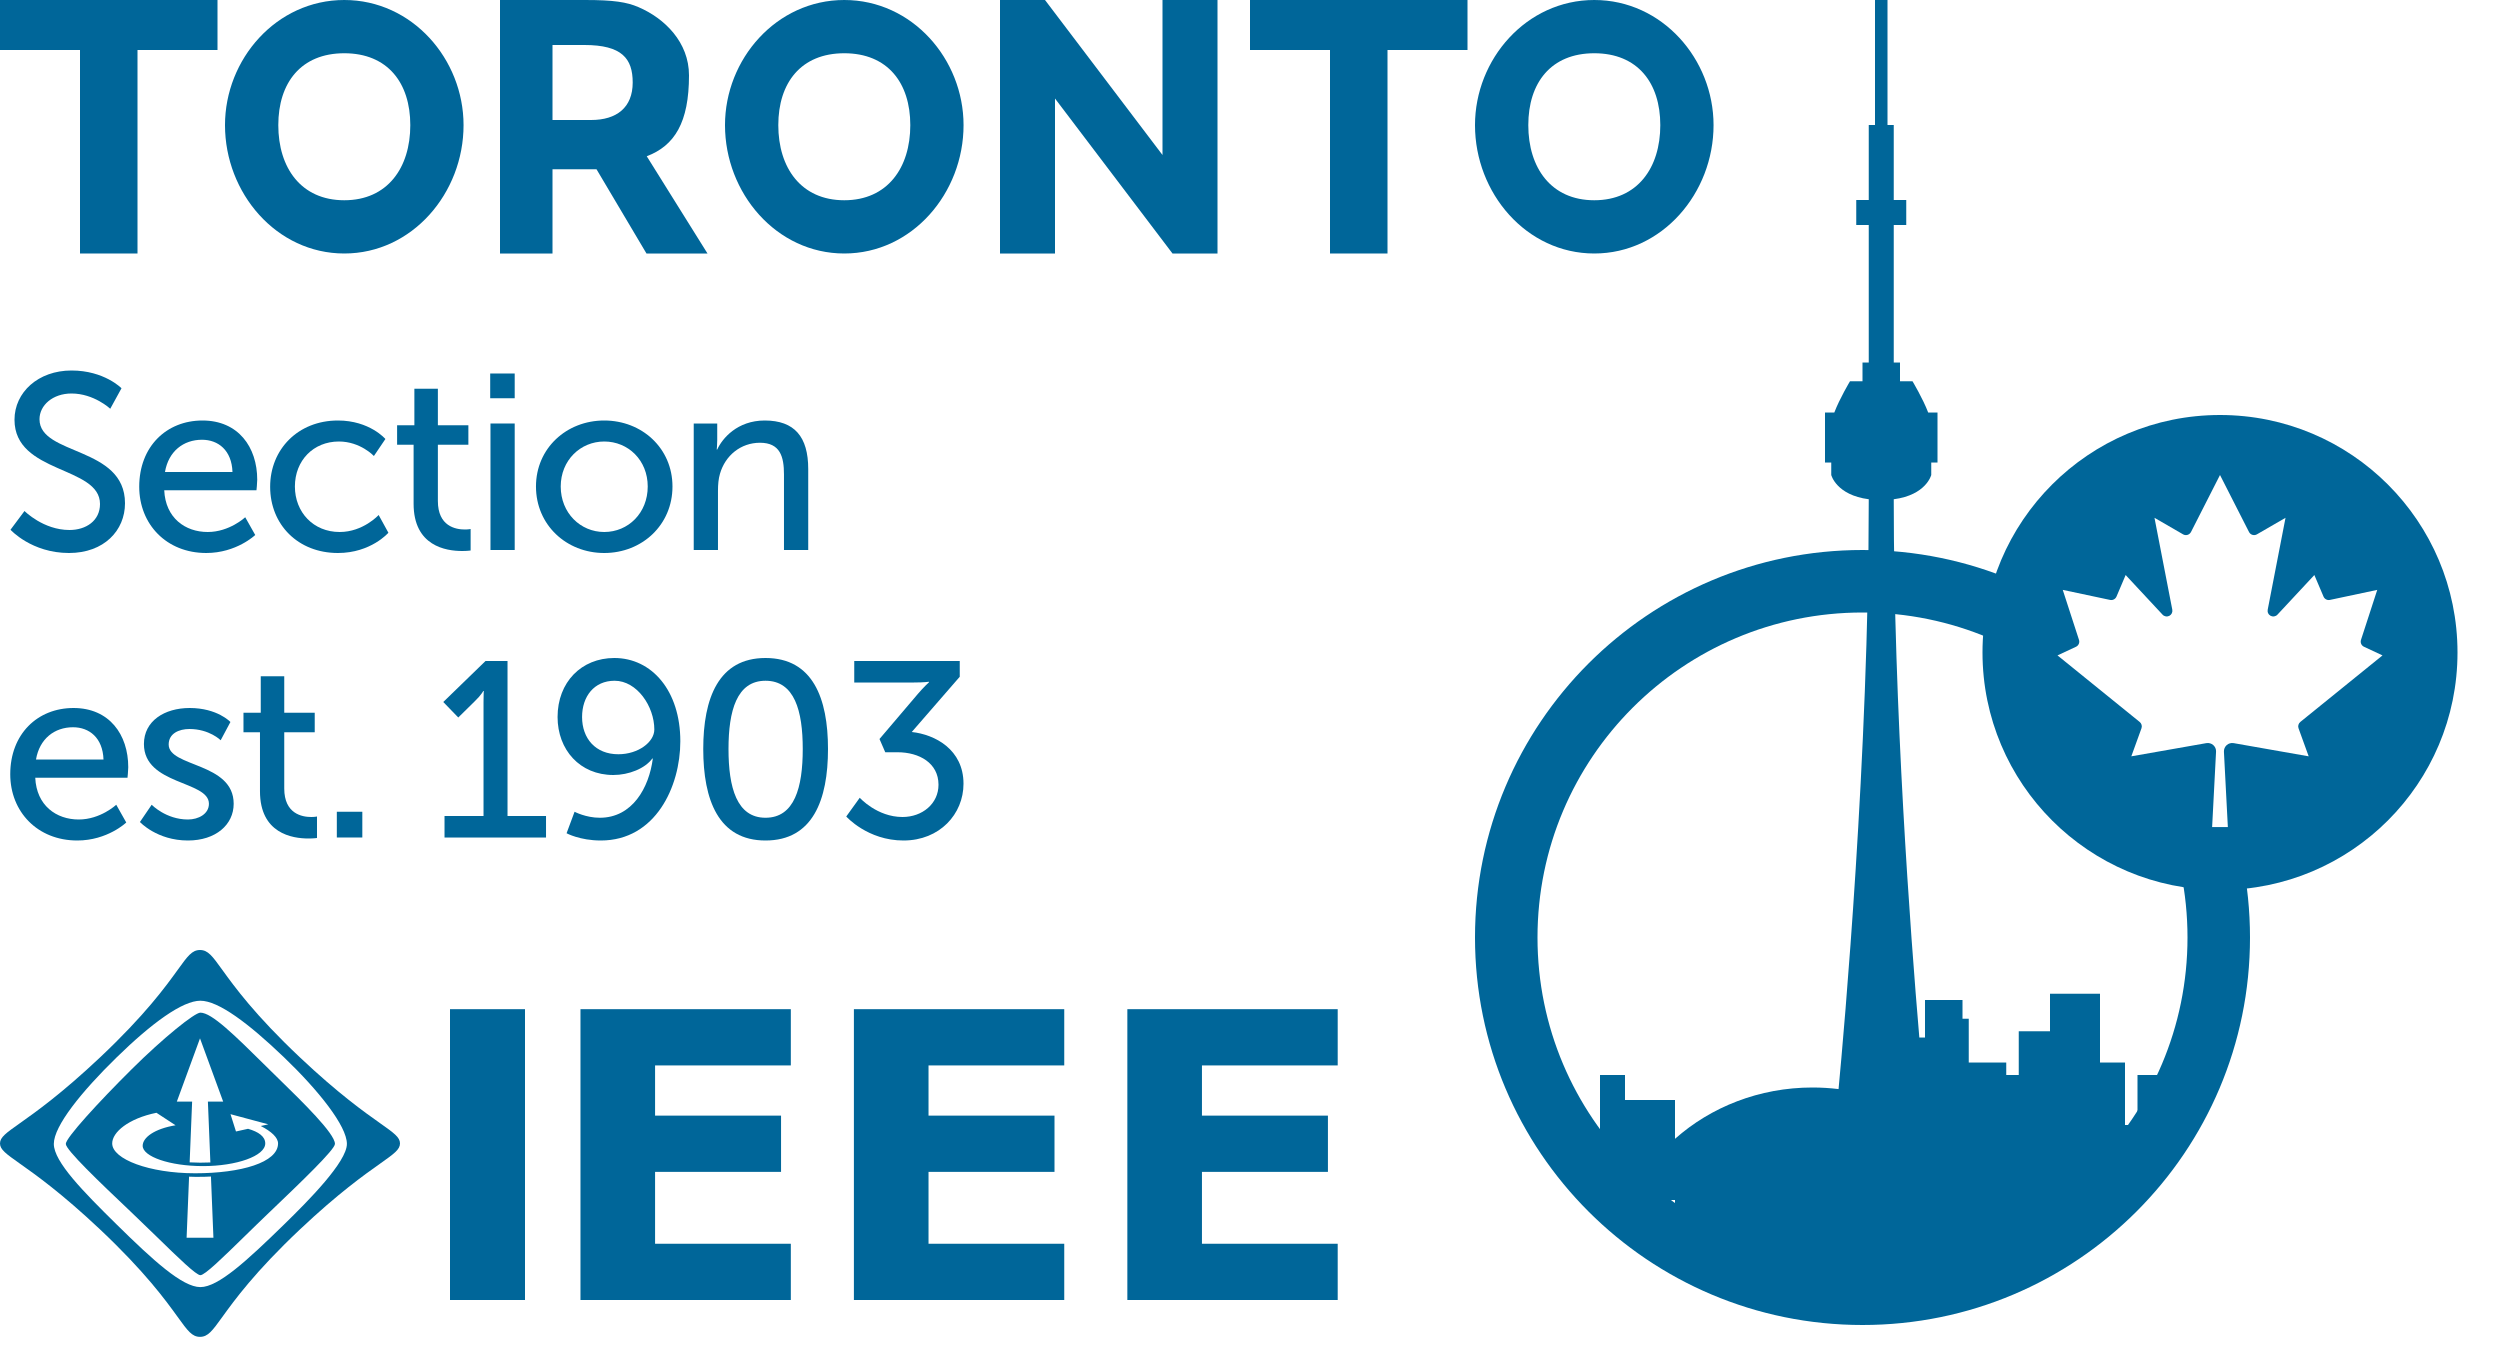 <svg width="100" height="54" viewBox="0 0 100 54" fill="none" xmlns="http://www.w3.org/2000/svg">
<rect width="100" height="54" fill="white"/>
<path d="M21 52H18V40.367H21V52Z" fill="#006699"/>
<path d="M31.633 52H23.219V40.367H31.633V42.617H26.203V44.625H31.242V46.875H26.203V49.75H31.633V52Z" fill="#006699"/>
<path d="M42.57 52H34.156V40.367H42.57V42.617H37.141V44.625H42.18V46.875H37.141V49.75H42.57V52Z" fill="#006699"/>
<path d="M53.508 52H45.094V40.367H53.508V42.617H48.078V44.625H53.117V46.875H48.078V49.75H53.508V52Z" fill="#006699"/>
<path d="M0.42 21.19C0.42 21.19 1.26 22.12 2.76 22.12C4.16 22.12 5 21.22 5 20.13C5 17.84 1.58 18.23 1.58 16.77C1.58 16.21 2.11 15.74 2.86 15.74C3.76 15.74 4.41 16.35 4.41 16.35L4.86 15.53C4.86 15.53 4.17 14.82 2.86 14.82C1.53 14.82 0.58 15.69 0.58 16.79C0.58 18.96 4 18.63 4 20.16C4 20.83 3.44 21.2 2.78 21.2C1.73 21.2 0.98 20.44 0.98 20.44L0.42 21.19Z" fill="#006699"/>
<path d="M5.569 19.47C5.569 20.97 6.659 22.12 8.249 22.12C9.459 22.12 10.209 21.4 10.209 21.4L9.809 20.69C9.809 20.69 9.179 21.28 8.309 21.28C7.409 21.28 6.619 20.72 6.569 19.61H10.259C10.259 19.61 10.289 19.32 10.289 19.19C10.289 17.88 9.529 16.82 8.099 16.82C6.659 16.82 5.569 17.86 5.569 19.47ZM6.599 18.88C6.739 18.05 7.339 17.59 8.079 17.59C8.729 17.59 9.269 18.01 9.299 18.88H6.599Z" fill="#006699"/>
<path d="M10.806 19.47C10.806 20.99 11.926 22.12 13.516 22.12C14.836 22.12 15.536 21.31 15.536 21.31L15.146 20.6C15.146 20.6 14.526 21.28 13.586 21.28C12.536 21.28 11.796 20.49 11.796 19.46C11.796 18.42 12.536 17.66 13.556 17.66C14.416 17.66 14.956 18.24 14.956 18.24L15.416 17.56C15.416 17.56 14.786 16.82 13.516 16.82C11.926 16.82 10.806 17.97 10.806 19.47Z" fill="#006699"/>
<path d="M16.544 20.15C16.544 21.84 17.834 22.04 18.485 22.04C18.684 22.04 18.825 22.02 18.825 22.02V21.16C18.825 21.16 18.735 21.18 18.595 21.18C18.224 21.18 17.515 21.05 17.515 20.04V17.79H18.735V17.01H17.515V15.55H16.575V17.01H15.884V17.79H16.544V20.15Z" fill="#006699"/>
<path d="M19.608 15.93H20.588V14.94H19.608V15.93ZM19.619 22H20.588V16.94H19.619V22Z" fill="#006699"/>
<path d="M21.439 19.46C21.439 21 22.659 22.12 24.169 22.12C25.679 22.12 26.899 21 26.899 19.46C26.899 17.93 25.679 16.82 24.169 16.82C22.659 16.82 21.439 17.93 21.439 19.46ZM22.429 19.46C22.429 18.41 23.219 17.66 24.169 17.66C25.129 17.66 25.909 18.41 25.909 19.46C25.909 20.52 25.129 21.28 24.169 21.28C23.219 21.28 22.429 20.52 22.429 19.46Z" fill="#006699"/>
<path d="M27.749 22H28.719V19.63C28.719 19.38 28.739 19.15 28.799 18.95C29.009 18.22 29.629 17.71 30.399 17.71C31.209 17.71 31.359 18.27 31.359 18.98V22H32.329V18.76C32.329 17.47 31.779 16.82 30.589 16.82C29.489 16.82 28.889 17.54 28.689 17.98H28.669C28.669 17.98 28.689 17.81 28.689 17.61V16.94H27.749V22Z" fill="#006699"/>
<path d="M0.41 30.97C0.41 32.47 1.5 33.62 3.09 33.62C4.3 33.62 5.05 32.9 5.05 32.9L4.65 32.19C4.65 32.19 4.02 32.78 3.15 32.78C2.25 32.78 1.46 32.22 1.41 31.11H5.1C5.1 31.11 5.13 30.82 5.13 30.69C5.13 29.38 4.37 28.32 2.94 28.32C1.5 28.32 0.41 29.36 0.41 30.97ZM1.44 30.38C1.58 29.55 2.18 29.09 2.92 29.09C3.57 29.09 4.11 29.51 4.14 30.38H1.44Z" fill="#006699"/>
<path d="M5.597 32.88C5.597 32.88 6.277 33.62 7.517 33.62C8.627 33.62 9.347 32.99 9.347 32.15C9.347 30.49 6.747 30.69 6.747 29.78C6.747 29.34 7.157 29.16 7.577 29.16C8.377 29.16 8.827 29.61 8.827 29.61L9.217 28.88C9.217 28.88 8.697 28.32 7.587 28.32C6.577 28.32 5.757 28.84 5.757 29.76C5.757 31.41 8.357 31.22 8.357 32.15C8.357 32.56 7.937 32.78 7.517 32.78C6.637 32.78 6.067 32.19 6.067 32.19L5.597 32.88Z" fill="#006699"/>
<path d="M10.399 31.65C10.399 33.34 11.69 33.54 12.339 33.54C12.54 33.54 12.68 33.52 12.68 33.52V32.66C12.68 32.66 12.589 32.68 12.45 32.68C12.079 32.68 11.37 32.55 11.37 31.54V29.29H12.589V28.51H11.37V27.05H10.43V28.51H9.739V29.29H10.399V31.65Z" fill="#006699"/>
<path d="M13.473 33.5H14.493V32.47H13.473V33.5Z" fill="#006699"/>
<path d="M17.781 33.5H21.841V32.64H20.301V26.44H19.421L17.731 28.08L18.331 28.7L18.991 28.05C19.251 27.8 19.331 27.64 19.331 27.64H19.351C19.351 27.64 19.341 27.86 19.341 28.08V32.64H17.781V33.5Z" fill="#006699"/>
<path d="M24.033 33.62C26.223 33.62 27.213 31.46 27.213 29.65C27.213 27.63 26.073 26.32 24.573 26.32C23.253 26.32 22.303 27.29 22.303 28.68C22.303 29.99 23.193 31 24.533 31C25.153 31 25.803 30.74 26.093 30.34H26.113C25.963 31.51 25.293 32.71 23.993 32.71C23.433 32.71 22.983 32.47 22.983 32.47L22.663 33.33C22.663 33.33 23.193 33.62 24.033 33.62ZM24.733 30.17C23.823 30.17 23.283 29.54 23.283 28.68C23.283 27.86 23.763 27.23 24.583 27.23C25.483 27.23 26.173 28.26 26.173 29.18C26.173 29.68 25.533 30.17 24.733 30.17Z" fill="#006699"/>
<path d="M30.62 33.62C32.51 33.62 33.12 32 33.12 29.96C33.12 27.93 32.51 26.32 30.62 26.32C28.74 26.32 28.13 27.93 28.13 29.96C28.13 32 28.74 33.62 30.62 33.62ZM30.62 32.71C29.47 32.71 29.14 31.5 29.14 29.96C29.14 28.43 29.47 27.23 30.62 27.23C31.78 27.23 32.11 28.43 32.11 29.96C32.11 31.5 31.78 32.71 30.62 32.71Z" fill="#006699"/>
<path d="M33.85 32.66C33.85 32.66 34.7 33.62 36.14 33.62C37.59 33.62 38.54 32.56 38.54 31.35C38.54 29.98 37.4 29.38 36.47 29.28L38.39 27.07V26.44H34.17V27.3H36.56C36.95 27.3 37.16 27.27 37.16 27.27V27.29C37.16 27.29 36.95 27.48 36.72 27.75L35.18 29.56L35.41 30.09H35.9C36.77 30.09 37.54 30.52 37.54 31.39C37.54 32.15 36.89 32.68 36.1 32.68C35.08 32.68 34.39 31.91 34.39 31.91L33.85 32.66Z" fill="#006699"/>
<path d="M40 10.14H42.2V3.94L46.9 10.14H48.7V0H46.5V6.2L41.8 0H40V10.14Z" fill="#006699"/>
<path d="M20 10.14H22.1V6.77H23.86L25.859 10.14H28.3L25.87 6.25C26.985 5.827 27.56 4.9 27.56 3.014C27.56 1.69 26.587 0.732 25.532 0.282C25.071 0.085 24.55 0 23.405 0H20V10.14ZM22.1 4.8V1.8H23.375C24.877 1.8 25.308 2.342 25.308 3.3C25.308 4.3 24.669 4.8 23.643 4.8H22.1Z" fill="#006699"/>
<path d="M3.2 10.14H5.5V2H8.7V0H0V2H3.2V10.14Z" fill="#006699"/>
<path d="M9 5.006C9 7.723 11.054 10.14 13.771 10.14C16.488 10.14 18.542 7.723 18.542 5.006C18.542 2.367 16.488 0 13.771 0C11.054 0 9 2.367 9 5.006ZM11.132 5.006C11.132 3.31 12.041 2.13 13.771 2.13C15.501 2.13 16.412 3.31 16.412 5.006C16.412 6.71 15.501 8.01 13.771 8.01C12.041 8.01 11.132 6.71 11.132 5.006Z" fill="#006699"/>
<path d="M53.2 10.14H55.5V2H58.7V0H50V2H53.2V10.14Z" fill="#006699"/>
<path d="M59 5.006C59 7.723 61.054 10.14 63.771 10.14C66.488 10.14 68.542 7.723 68.542 5.006C68.542 2.367 66.488 0 63.771 0C61.054 0 59 2.367 59 5.006ZM61.132 5.006C61.132 3.31 62.041 2.13 63.771 2.13C65.501 2.13 66.412 3.31 66.412 5.006C66.412 6.71 65.501 8.01 63.771 8.01C62.041 8.01 61.132 6.71 61.132 5.006Z" fill="#006699"/>
<path d="M29 5.006C29 7.723 31.054 10.14 33.771 10.14C36.488 10.14 38.542 7.723 38.542 5.006C38.542 2.367 36.488 0 33.771 0C31.054 0 29 2.367 29 5.006ZM31.132 5.006C31.132 3.31 32.041 2.13 33.771 2.13C35.501 2.13 36.412 3.31 36.412 5.006C36.412 6.71 35.501 8.01 33.771 8.01C32.041 8.01 31.132 6.71 31.132 5.006Z" fill="#006699"/>
<path fill-rule="evenodd" clip-rule="evenodd" d="M7.109 38.793C7.506 38.242 7.681 38 8 38V45.737V53.474C7.681 53.474 7.506 53.231 7.109 52.681C6.624 52.01 5.809 50.881 4 49.175C2.458 47.722 1.425 46.99 0.795 46.545C0.242 46.153 0 45.983 0 45.737C0 45.491 0.242 45.32 0.795 44.929C1.425 44.483 2.458 43.752 4 42.298C5.809 40.593 6.624 39.464 7.109 38.793ZM8.891 38.793C8.494 38.242 8.319 38 8 38V45.737V53.474C8.319 53.474 8.494 53.231 8.891 52.681C9.376 52.01 10.191 50.881 12 49.175C13.541 47.722 14.575 46.99 15.205 46.545C15.758 46.153 16 45.983 16 45.737C16 45.491 15.758 45.32 15.205 44.929C14.575 44.483 13.541 43.752 12 42.298C10.191 40.593 9.376 39.464 8.891 38.793Z" fill="#006699"/>
<path fill-rule="evenodd" clip-rule="evenodd" d="M8.015 51.484C8.733 51.484 9.882 50.424 11.364 48.978C12.345 48.022 13.876 46.473 13.876 45.756C13.876 45.04 12.739 43.614 11.364 42.296C9.933 40.923 8.733 40.029 8.015 40.029C7.297 40.029 6.071 40.923 4.665 42.296C3.26 43.668 2.153 45.04 2.153 45.756C2.153 46.472 3.338 47.671 4.665 48.978C6.131 50.421 7.297 51.484 8.015 51.484ZM10.663 42.671C10.697 42.705 10.732 42.739 10.766 42.773C10.884 42.889 11.016 43.018 11.156 43.155C12.088 44.064 13.398 45.342 13.398 45.756C13.398 45.985 12.033 47.29 10.799 48.47L10.766 48.501C10.426 48.825 10.096 49.149 9.787 49.45C8.896 50.321 8.194 51.007 8.015 51.007C7.846 51.007 7.144 50.323 6.282 49.483C5.958 49.169 5.612 48.832 5.264 48.501C3.966 47.27 2.632 45.997 2.632 45.756C2.632 45.513 3.952 44.076 5.264 42.773C6.53 41.516 7.785 40.506 8.015 40.506C8.471 40.506 9.364 41.388 10.663 42.671Z" fill="white"/>
<path fill-rule="evenodd" clip-rule="evenodd" d="M8 41.534L8.927 44.065H8.316L8.415 46.498C8.156 46.511 7.858 46.51 7.586 46.494L7.685 44.065H7.073L8 41.534ZM7.563 47.067L7.464 49.51H8.537L8.438 47.061C8.254 47.074 8.065 47.074 7.869 47.074C7.848 47.074 7.826 47.074 7.805 47.074C7.725 47.074 7.644 47.072 7.563 47.067Z" fill="white"/>
<path fill-rule="evenodd" clip-rule="evenodd" d="M7.805 46.931C9.637 46.931 11.122 46.501 11.122 45.737C11.122 45.504 10.857 45.257 10.43 45.04L10.732 44.973L9.22 44.567L9.439 45.259L9.922 45.152C10.338 45.272 10.61 45.458 10.61 45.737C10.61 46.241 9.456 46.644 8.122 46.644C6.788 46.644 5.707 46.262 5.707 45.832C5.707 45.498 6.184 45.15 7.022 45.011L6.258 44.511C5.132 44.742 4.488 45.29 4.488 45.737C4.488 46.367 5.973 46.931 7.805 46.931Z" fill="white"/>
<path fill-rule="evenodd" clip-rule="evenodd" d="M74.5 50.5C81.68 50.5 87.5 44.68 87.5 37.5C87.5 30.32 81.68 24.5 74.5 24.5C67.32 24.5 61.5 30.32 61.5 37.5C61.5 44.68 67.32 50.5 74.5 50.5ZM74.5 53C83.06 53 90 46.06 90 37.5C90 28.94 83.06 22 74.5 22C65.94 22 59 28.94 59 37.5C59 46.06 65.94 53 74.5 53Z" fill="#006699"/>
<path d="M75 0H75.5V5H75.75V8H76.25V9H75.75V14.5H76V15.25H76.5C76.5 15.25 76.914 15.94 77.127 16.5H77.5V18.5H77.25V19C77.25 19 77.049 19.802 75.75 19.97V20C75.75 28.374 76.413 37.278 76.773 41.5H77V40H78.5V40.75H78.75V42.5H80.25V43H80.75V41.25H82V39.75H84V42.5H85V45H85.5V43H87.5V45.5H86V47H84V48.75H82V50H81V51H67V48H65.93L64.999 48.384C65.051 48.255 65.106 48.126 65.165 48H65V47H64V43H65V44H67V45.553C68.434 44.281 70.37 43.5 72.5 43.5C72.853 43.5 73.201 43.522 73.542 43.563C73.76 41.258 74.75 30.233 74.75 20V19.97C73.451 19.802 73.25 19 73.25 19V18.5H73V16.5H73.373C73.586 15.94 74 15.25 74 15.25H74.5V14.5H74.75V9H74.25V8H74.75V5H75V0Z" fill="#006699"/>
<circle cx="88.8" cy="26.1" r="9.5" fill="#006699"/>
<path d="M88.485 33.083L88.642 30.067C88.645 30.018 88.636 29.968 88.617 29.923C88.597 29.877 88.568 29.836 88.531 29.803C88.493 29.77 88.449 29.746 88.401 29.733C88.354 29.719 88.304 29.717 88.255 29.725L85.253 30.253L85.658 29.134C85.675 29.09 85.677 29.041 85.664 28.996C85.652 28.95 85.625 28.909 85.588 28.879L82.3 26.216L83.041 25.87C83.091 25.847 83.13 25.806 83.152 25.755C83.174 25.704 83.177 25.647 83.159 25.594L82.51 23.595L84.404 23.997C84.455 24.008 84.508 24.001 84.555 23.976C84.601 23.952 84.638 23.913 84.659 23.864L85.026 23.001L86.504 24.588C86.538 24.624 86.582 24.647 86.63 24.655C86.679 24.664 86.729 24.656 86.772 24.634C86.816 24.611 86.851 24.575 86.873 24.531C86.894 24.487 86.901 24.437 86.892 24.389L86.179 20.712L87.322 21.373C87.348 21.389 87.378 21.399 87.409 21.402C87.44 21.406 87.471 21.404 87.501 21.395C87.531 21.386 87.558 21.371 87.582 21.351C87.606 21.331 87.626 21.306 87.64 21.279L88.8 19L89.96 21.279C89.974 21.306 89.993 21.331 90.017 21.351C90.041 21.371 90.069 21.386 90.099 21.395C90.128 21.404 90.16 21.406 90.191 21.402C90.221 21.399 90.251 21.389 90.278 21.373L91.421 20.712L90.708 24.389C90.699 24.437 90.705 24.487 90.727 24.531C90.748 24.575 90.784 24.611 90.827 24.634C90.871 24.656 90.921 24.664 90.969 24.655C91.017 24.647 91.062 24.624 91.096 24.588L92.574 23.001L92.941 23.864C92.962 23.913 92.998 23.952 93.045 23.976C93.091 24.001 93.145 24.008 93.196 23.997L95.09 23.595L94.44 25.594C94.423 25.647 94.425 25.704 94.447 25.755C94.469 25.806 94.509 25.847 94.559 25.87L95.3 26.216L92.011 28.879C91.975 28.909 91.948 28.95 91.936 28.996C91.923 29.041 91.925 29.09 91.942 29.134L92.347 30.253L89.345 29.725C89.296 29.717 89.246 29.719 89.198 29.733C89.15 29.746 89.106 29.77 89.069 29.803C89.032 29.836 89.002 29.877 88.983 29.923C88.964 29.968 88.955 30.018 88.957 30.067L89.114 33.083H88.485Z" fill="white"/>
</svg>
